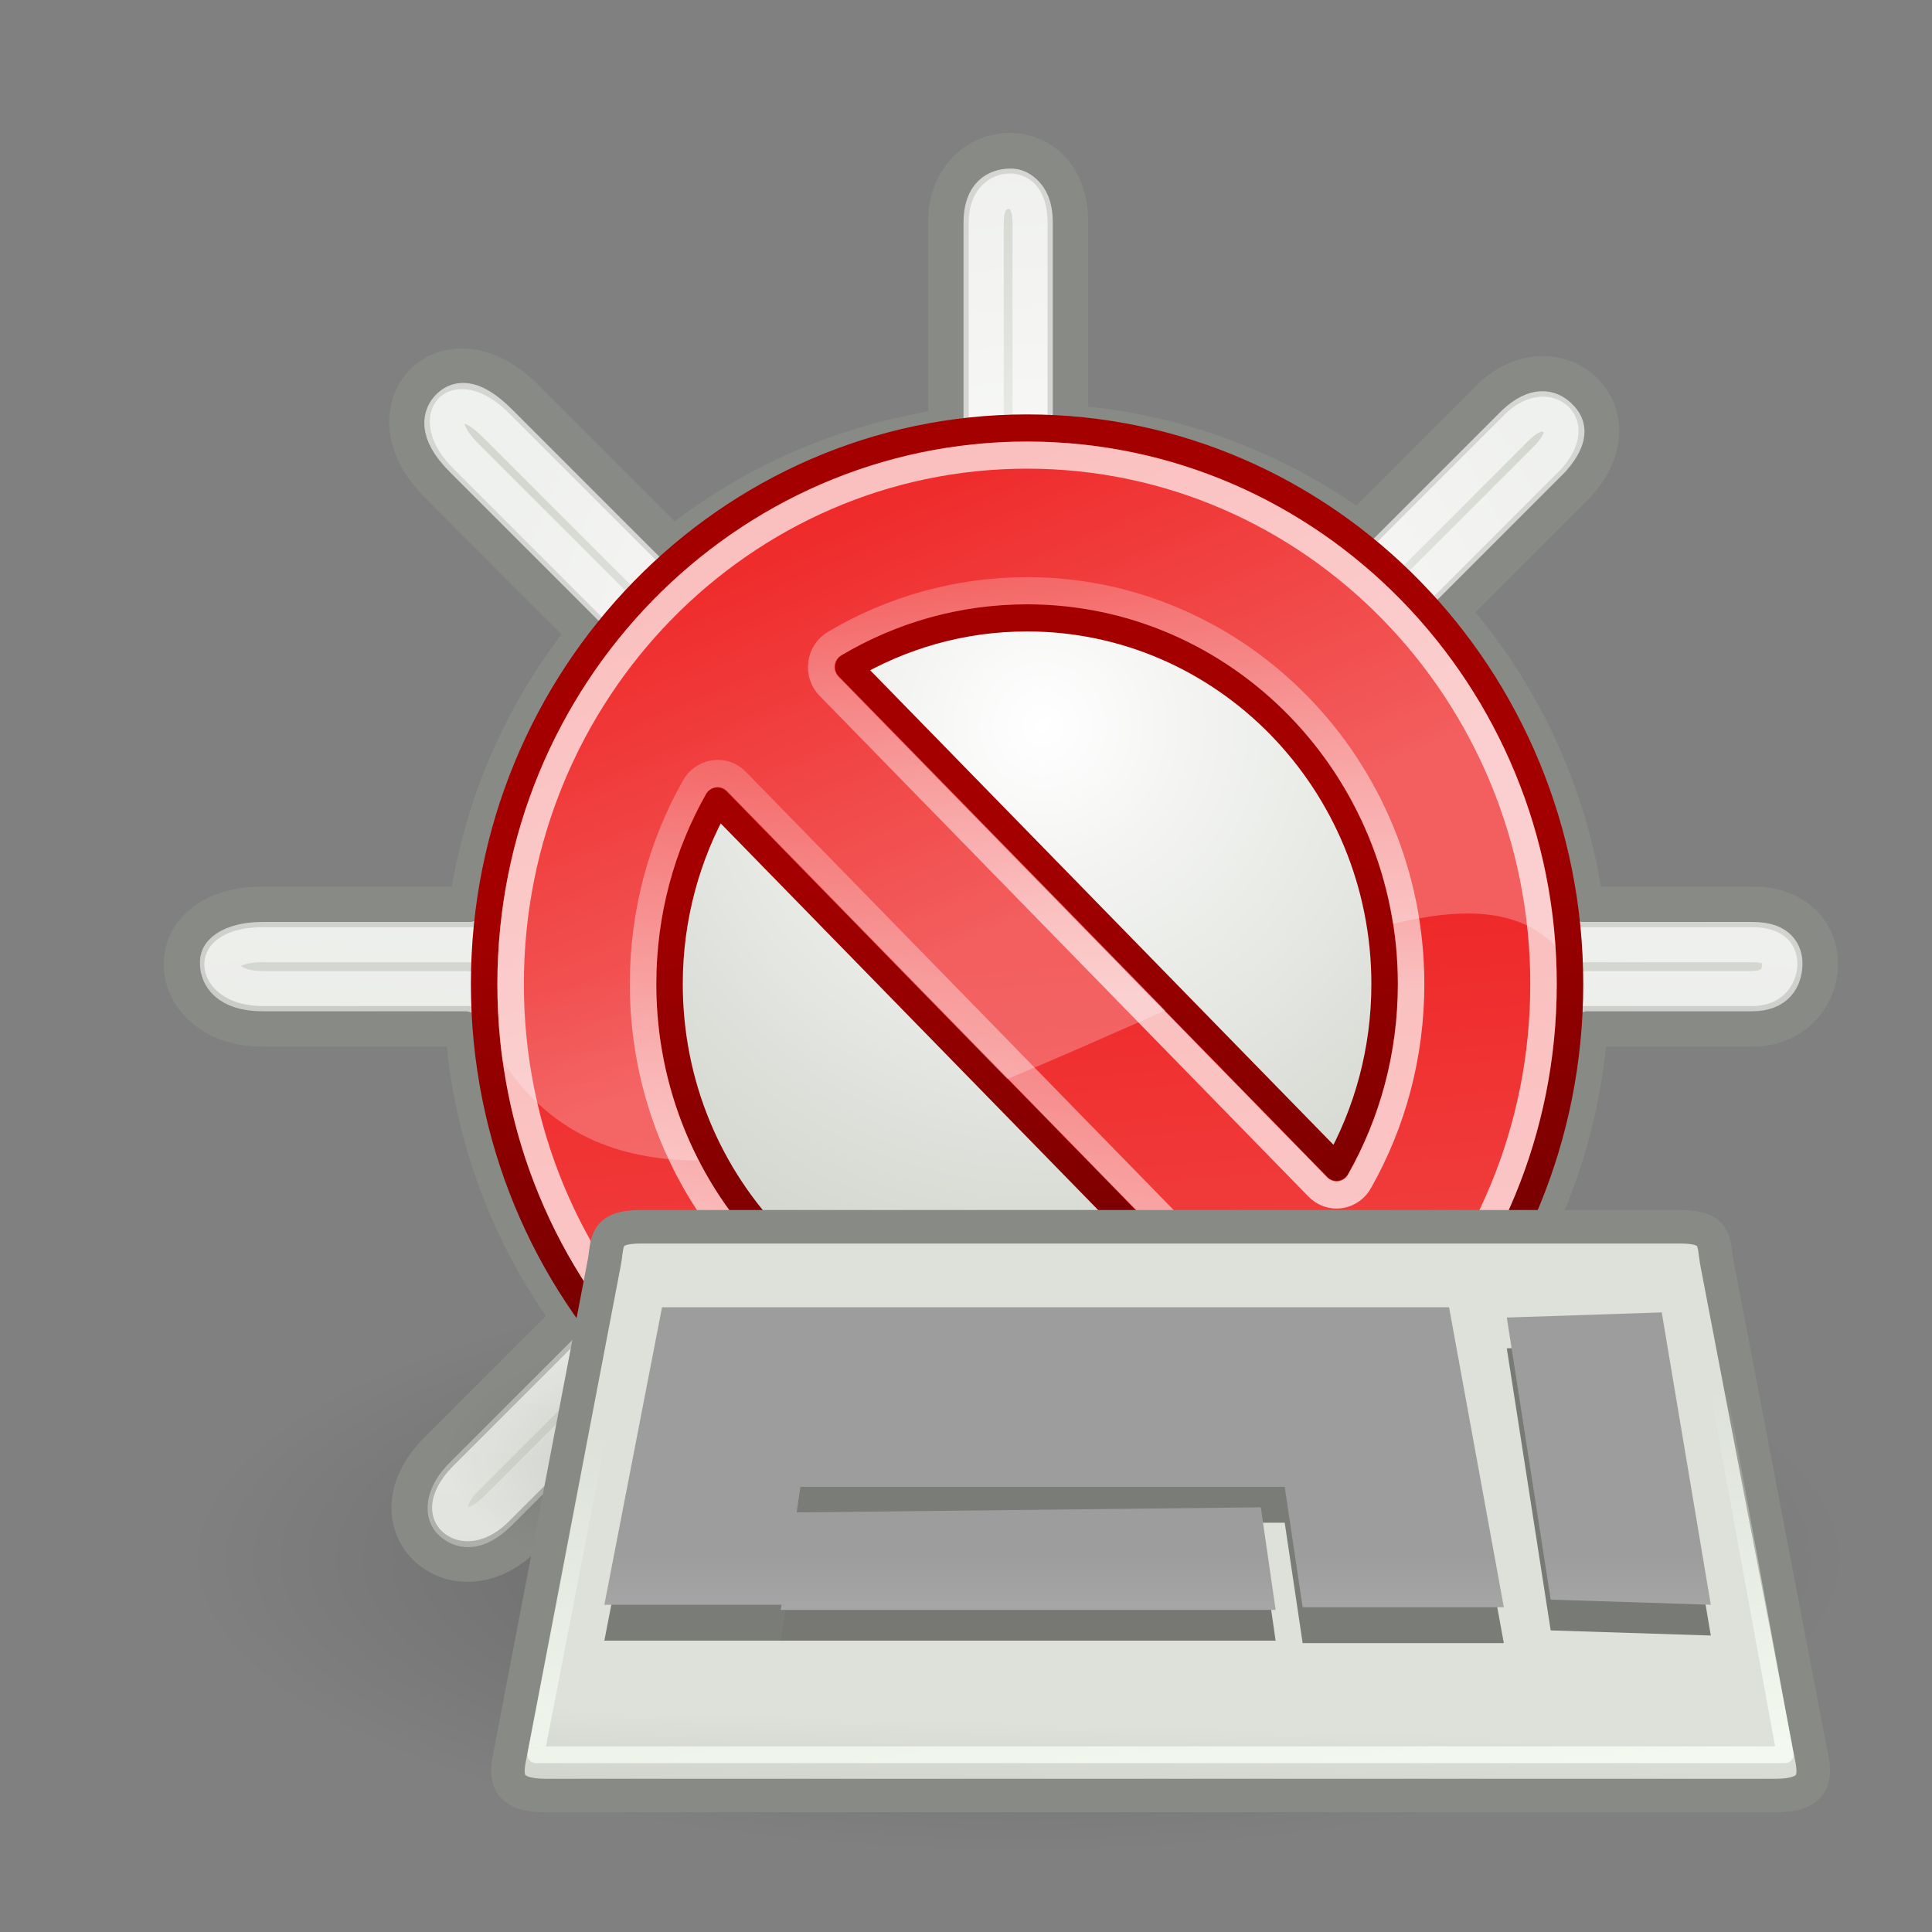 <?xml version="1.0" encoding="UTF-8" standalone="no"?>
<!-- Created with Inkscape (http://www.inkscape.org/) -->
<svg
   xmlns:svg="http://www.w3.org/2000/svg"
   xmlns="http://www.w3.org/2000/svg"
   xmlns:xlink="http://www.w3.org/1999/xlink"
   version="1.0"
   width="48"
   height="48"
   id="svg11300">
  <rect width="100%" height="100%" fill="#808080" stroke="none"/>
  <defs
     id="defs3">
    <linearGradient
       id="linearGradient2891">
      <stop
         style="stop-color:#000000;stop-opacity:1"
         offset="0"
         id="stop2893" />
      <stop
         style="stop-color:#000000;stop-opacity:0"
         offset="1"
         id="stop2895" />
    </linearGradient>
    <linearGradient
       id="linearGradient2986">
      <stop
         style="stop-color:#a40000;stop-opacity:1"
         offset="0"
         id="stop2988" />
      <stop
         style="stop-color:#690000;stop-opacity:1"
         offset="1"
         id="stop2990" />
    </linearGradient>
    <linearGradient
       id="linearGradient2788">
      <stop
         style="stop-color:#f67f7f;stop-opacity:1"
         offset="0"
         id="stop2790" />
      <stop
         style="stop-color:#ef2929;stop-opacity:1"
         offset="1"
         id="stop2792" />
    </linearGradient>
    <linearGradient
       id="linearGradient2921">
      <stop
         style="stop-color:#ffffff;stop-opacity:1"
         offset="0"
         id="stop2923" />
      <stop
         style="stop-color:#ffffff;stop-opacity:0"
         offset="1"
         id="stop2925" />
    </linearGradient>
    <linearGradient
       id="linearGradient2862">
      <stop
         style="stop-color:#ffffff;stop-opacity:1"
         offset="0"
         id="stop2864" />
      <stop
         style="stop-color:#ffffff;stop-opacity:0"
         offset="1"
         id="stop2866" />
    </linearGradient>
    <linearGradient
       id="linearGradient2854">
      <stop
         style="stop-color:#ffffff;stop-opacity:1"
         offset="0"
         id="stop2856" />
      <stop
         style="stop-color:#ffffff;stop-opacity:0"
         offset="1"
         id="stop2858" />
    </linearGradient>
    <linearGradient
       id="linearGradient5170">
      <stop
         style="stop-color:#000000;stop-opacity:1"
         offset="0"
         id="stop5172" />
      <stop
         style="stop-color:#000000;stop-opacity:0"
         offset="1"
         id="stop5174" />
    </linearGradient>
    <linearGradient
       id="linearGradient5160">
      <stop
         style="stop-color:#ffffff;stop-opacity:1"
         offset="0"
         id="stop5162" />
      <stop
         style="stop-color:#d3d7cf;stop-opacity:1"
         offset="1"
         id="stop5164" />
    </linearGradient>
    <linearGradient
       id="linearGradient5152">
      <stop
         style="stop-color:#ffffff;stop-opacity:1"
         offset="0"
         id="stop5154" />
      <stop
         style="stop-color:#ffffff;stop-opacity:0"
         offset="1"
         id="stop5156" />
    </linearGradient>
    <linearGradient
       x1="23.281"
       y1="21.406"
       x2="21.781"
       y2="55.906"
       id="linearGradient5158"
       xlink:href="#linearGradient5152"
       gradientUnits="userSpaceOnUse" />
    <radialGradient
       cx="25.906"
       cy="18.031"
       r="19.005"
       fx="25.906"
       fy="18.031"
       id="radialGradient5166"
       xlink:href="#linearGradient5160"
       gradientUnits="userSpaceOnUse"
       gradientTransform="matrix(0.737,0,0,0.737,6.813,4.742)" />
    <radialGradient
       cx="25.312"
       cy="40.75"
       r="18.062"
       fx="25.312"
       fy="40.75"
       id="radialGradient5176"
       xlink:href="#linearGradient5170"
       gradientUnits="userSpaceOnUse"
       gradientTransform="matrix(1,0,0,0.353,0,26.368)" />
    <linearGradient
       id="linearGradient2635">
      <stop
         style="stop-color:#f9fff5;stop-opacity:1"
         offset="0"
         id="stop2637" />
      <stop
         style="stop-color:#f9fff5;stop-opacity:0"
         offset="1"
         id="stop2639" />
    </linearGradient>
    <linearGradient
       id="linearGradient2752">
      <stop
         style="stop-color:#9d9d9d;stop-opacity:1"
         offset="0"
         id="stop2754" />
      <stop
         style="stop-color:#b9b9b9;stop-opacity:1"
         offset="1"
         id="stop2756" />
    </linearGradient>
    <linearGradient
       id="linearGradient2245">
      <stop
         style="stop-color:#dde1d9;stop-opacity:1"
         offset="0"
         id="stop2247" />
      <stop
         style="stop-color:#cacdc6;stop-opacity:1"
         offset="1"
         id="stop2249" />
    </linearGradient>
    <linearGradient
       x1="13.629"
       y1="101.285"
       x2="8.649"
       y2="74.098"
       id="linearGradient2531"
       xlink:href="#linearGradient2635"
       gradientUnits="userSpaceOnUse"
       gradientTransform="matrix(2.144,0,0,0.481,67.287,-2.404)" />
    <linearGradient
       x1="8.113"
       y1="88.509"
       x2="8.113"
       y2="100.2"
       id="linearGradient2534"
       xlink:href="#linearGradient2752"
       gradientUnits="userSpaceOnUse"
       gradientTransform="matrix(2.31,0,0,0.433,66.287,-0.978)" />
    <linearGradient
       x1="8.113"
       y1="88.509"
       x2="8.113"
       y2="100.2"
       id="linearGradient2537"
       xlink:href="#linearGradient2752"
       gradientUnits="userSpaceOnUse"
       gradientTransform="matrix(2.247,0,0,0.433,67.235,-0.978)" />
    <linearGradient
       x1="8.113"
       y1="88.509"
       x2="8.113"
       y2="100.2"
       id="linearGradient2540"
       xlink:href="#linearGradient2752"
       gradientUnits="userSpaceOnUse"
       gradientTransform="matrix(2.013,0,0,0.433,70.777,-0.978)" />
    <linearGradient
       x1="18.317"
       y1="48.643"
       x2="18.177"
       y2="52.536"
       id="linearGradient2546"
       xlink:href="#linearGradient2245"
       gradientUnits="userSpaceOnUse"
       gradientTransform="matrix(1.13,0,0,0.899,66.287,-1.423)" />
    <radialGradient
       cx="11"
       cy="19"
       r="10.5"
       fx="11"
       fy="19"
       id="radialGradient9846"
       xlink:href="#linearGradient2891"
       gradientUnits="userSpaceOnUse"
       gradientTransform="matrix(1,0,0,0.238,0,14.476)" />
    <linearGradient
       x1="27.763"
       y1="71.519"
       x2="24"
       y2="21.605"
       id="linearGradient9848"
       xlink:href="#linearGradient2788"
       gradientUnits="userSpaceOnUse"
       gradientTransform="translate(28.856,-27.058)" />
    <linearGradient
       x1="41.185"
       y1="16.25"
       x2="43.332"
       y2="37.5"
       id="linearGradient9850"
       xlink:href="#linearGradient2986"
       gradientUnits="userSpaceOnUse"
       gradientTransform="translate(28.856,-27.058)" />
    <linearGradient
       x1="23.276"
       y1="21.038"
       x2="16.775"
       y2="5.256"
       id="linearGradient9852"
       xlink:href="#linearGradient2921"
       gradientUnits="userSpaceOnUse"
       gradientTransform="translate(28.856,-27.058)" />
    <linearGradient
       x1="14"
       y1="34"
       x2="20.637"
       y2="8.25"
       id="linearGradient9854"
       xlink:href="#linearGradient2862"
       gradientUnits="userSpaceOnUse"
       gradientTransform="translate(28.856,-27.058)" />
    <linearGradient
       x1="27.625"
       y1="23.25"
       x2="27.363"
       y2="0.5"
       id="linearGradient9856"
       xlink:href="#linearGradient2854"
       gradientUnits="userSpaceOnUse"
       gradientTransform="translate(28.856,-27.058)" />
  </defs>
  <g
     id="layer1">
    <path
       d="M 43.375 40.75 A 18.062 6.375 0 1 1  7.25,40.75 A 18.062 6.375 0 1 1  43.375 40.75 z"
       transform="matrix(1.138,0,0,1.138,-3.503,-7.64)"
       style="opacity:0.236;color:#000000;fill:url(#radialGradient5176);fill-opacity:1;fill-rule:evenodd;stroke:none;stroke-width:1;stroke-linecap:butt;stroke-linejoin:miter;marker:none;marker-start:none;marker-mid:none;marker-end:none;stroke-miterlimit:4;stroke-dasharray:none;stroke-dashoffset:0;stroke-opacity:1;visibility:visible;display:inline;overflow:visible"
       id="path5168" />
    <path
       d="M 23.562,5.531 L 23.562,10.656 C 20.994,11.014 18.646,12.074 16.719,13.625 L 13,9.906 C 11.095,8.001 9.046,10.14 10.906,12 L 14.625,15.719 C 13.067,17.637 12.021,19.97 11.656,22.531 L 6.531,22.531 C 3.786,22.531 4.055,25.5 6.531,25.5 L 11.562,25.5 C 11.756,28.206 12.704,30.684 14.219,32.75 L 10.906,36.062 C 9.094,37.875 11.318,39.838 13,38.156 L 16.188,34.969 C 18.205,36.766 20.756,37.957 23.562,38.344 L 23.562,42.531 C 23.562,45.184 26.531,45.189 26.531,42.531 L 26.531,38.469 C 29.46,38.256 32.128,37.117 34.281,35.375 L 37.062,38.156 C 38.565,39.836 40.924,37.742 39.156,36.062 L 36.375,33.281 C 38.125,31.116 39.229,28.443 39.438,25.5 L 43.531,25.5 C 45.566,25.5 45.836,22.531 43.531,22.531 L 39.344,22.531 C 38.952,19.736 37.759,17.198 35.969,15.188 L 39.156,12 C 40.747,10.232 38.653,8.404 37.062,9.906 L 33.75,13.219 C 31.691,11.709 29.225,10.761 26.531,10.562 L 26.531,5.531 C 26.531,3.143 23.562,3.322 23.562,5.531 z "
       style="opacity:1;color:#000000;fill:url(#radialGradient5166);fill-opacity:1;fill-rule:evenodd;stroke:#888a85;stroke-width:1.01;stroke-linecap:butt;stroke-linejoin:miter;marker:none;marker-start:none;marker-mid:none;marker-end:none;stroke-miterlimit:4;stroke-dasharray:none;stroke-dashoffset:0;stroke-opacity:1;visibility:visible;display:inline;overflow:visible"
       id="path4263" />
    <path
       d="M 25.094,4.688 C 24.803,4.696 24.438,4.831 24.438,5.531 L 24.438,10.656 C 24.438,11.093 24.119,11.465 23.688,11.531 C 21.282,11.866 19.089,12.858 17.281,14.312 C 16.928,14.601 16.414,14.574 16.094,14.25 L 12.375,10.531 C 11.651,9.808 11.335,10.006 11.188,10.156 C 11.04,10.307 10.836,10.679 11.531,11.375 L 15.25,15.094 C 15.574,15.414 15.601,15.928 15.312,16.281 C 13.853,18.078 12.873,20.254 12.531,22.656 C 12.465,23.088 12.093,23.407 11.656,23.406 L 6.531,23.406 C 6.004,23.406 5.722,23.545 5.594,23.656 C 5.465,23.767 5.464,23.856 5.469,23.969 C 5.479,24.194 5.646,24.625 6.531,24.625 L 11.562,24.625 C 12.021,24.628 12.4,24.981 12.438,25.438 C 12.619,27.977 13.518,30.282 14.938,32.219 C 15.199,32.574 15.159,33.067 14.844,33.375 L 11.531,36.688 C 11.198,37.02 11.133,37.279 11.125,37.438 C 11.117,37.596 11.159,37.696 11.25,37.781 C 11.432,37.952 11.794,38.113 12.375,37.531 L 15.562,34.344 C 15.895,34.01 16.432,33.996 16.781,34.312 C 18.667,35.992 21.052,37.105 23.688,37.469 C 24.119,37.535 24.438,37.907 24.438,38.344 L 24.438,42.531 C 24.438,43.528 24.847,43.625 25.062,43.625 C 25.278,43.625 25.656,43.531 25.656,42.531 L 25.656,38.469 C 25.659,38.011 26.012,37.631 26.469,37.594 C 29.209,37.394 31.696,36.324 33.719,34.688 C 34.072,34.399 34.586,34.426 34.906,34.75 L 37.688,37.531 C 37.698,37.541 37.709,37.552 37.719,37.562 C 38.195,38.095 38.491,37.933 38.719,37.719 C 38.832,37.612 38.908,37.489 38.906,37.344 C 38.905,37.198 38.867,37.008 38.562,36.719 C 38.552,36.709 38.541,36.698 38.531,36.688 L 35.75,33.906 C 35.426,33.586 35.399,33.072 35.688,32.719 C 37.328,30.689 38.367,28.199 38.562,25.438 C 38.6,24.981 38.979,24.628 39.438,24.625 L 43.531,24.625 C 44.119,24.625 44.267,24.282 44.281,23.969 C 44.288,23.812 44.242,23.683 44.156,23.594 C 44.07,23.504 43.918,23.406 43.531,23.406 L 39.344,23.406 C 38.907,23.407 38.535,23.088 38.469,22.656 C 38.101,20.033 36.987,17.661 35.312,15.781 C 34.996,15.432 35.01,14.895 35.344,14.562 L 38.5,11.406 C 38.515,11.389 38.517,11.391 38.531,11.375 C 39.042,10.784 38.864,10.54 38.688,10.375 C 38.506,10.205 38.181,10.067 37.656,10.562 L 34.375,13.844 C 34.067,14.159 33.574,14.199 33.219,13.938 C 31.289,12.523 28.996,11.624 26.469,11.438 C 26.012,11.4 25.659,11.021 25.656,10.562 L 25.656,5.531 C 25.656,5.113 25.533,4.942 25.438,4.844 C 25.342,4.746 25.239,4.683 25.094,4.688 z "
       style="opacity:0.646;color:#000000;fill:none;fill-opacity:1;fill-rule:evenodd;stroke:url(#linearGradient5158);stroke-width:1;stroke-linecap:butt;stroke-linejoin:miter;marker:none;marker-start:none;marker-mid:none;marker-end:none;stroke-miterlimit:4;stroke-dasharray:none;stroke-dashoffset:0;stroke-opacity:1;visibility:visible;display:inline;overflow:visible"
       id="path5150" />
    <g
       transform="translate(66.287,-2.978)"
       id="layer2" />
    <g
       transform="matrix(0.658,0,0,0.674,-9.262,27.185)"
       id="g9838">
      <path
         d="M 21.5 19 A 10.5 2.5 0 1 1  0.5,19 A 10.5 2.5 0 1 1  21.5 19 z"
         transform="matrix(2.095,0,0,2.6,29.809,-35.958)"
         style="opacity:0.3;fill:url(#radialGradient9846);fill-opacity:1;stroke:none;stroke-width:1;stroke-linecap:round;stroke-linejoin:round;stroke-miterlimit:4;stroke-dasharray:none;stroke-dashoffset:0;stroke-opacity:1"
         id="path2894" />
      <path
         d="M 52.856,-24.558 C 41.54,-24.558 32.356,-15.374 32.356,-4.058 C 32.356,7.258 41.54,16.442 52.856,16.442 C 64.172,16.442 73.356,7.258 73.356,-4.058 C 73.356,-15.374 64.172,-24.558 52.856,-24.558 z M 52.856,-17.558 C 60.308,-17.558 66.356,-11.51 66.356,-4.058 C 66.356,-1.598 65.695,0.705 64.544,2.692 L 46.106,-15.746 C 48.093,-16.897 50.396,-17.558 52.856,-17.558 z M 41.169,-10.808 L 59.606,7.629 C 57.619,8.781 55.316,9.442 52.856,9.442 C 45.404,9.442 39.356,3.394 39.356,-4.058 C 39.356,-6.518 40.018,-8.821 41.169,-10.808 z "
         style="opacity:1;fill:url(#linearGradient9848);fill-opacity:1;stroke:url(#linearGradient9850);stroke-width:1;stroke-linecap:square;stroke-linejoin:round;stroke-miterlimit:4;stroke-dasharray:none;stroke-dashoffset:0;stroke-opacity:1"
         id="path1937" />
      <path
         d="M 52.856,-24.058 C 41.809,-24.058 32.856,-15.105 32.856,-4.058 C 32.856,-3.098 32.913,-2.169 33.044,-1.246 C 34.83,1.448 37.425,2.442 40.45,2.442 C 39.425,0.496 38.856,-1.71 38.856,-4.058 C 38.856,-6.607 39.538,-8.998 40.731,-11.058 C 40.809,-11.197 40.948,-11.289 41.106,-11.308 C 41.258,-11.321 41.408,-11.264 41.512,-11.152 L 52.106,-0.558 C 54.132,-1.381 56.112,-2.239 58.075,-3.089 L 45.762,-15.402 C 45.653,-15.51 45.588,-15.655 45.606,-15.808 C 45.625,-15.961 45.724,-16.104 45.856,-16.183 C 47.916,-17.376 50.307,-18.058 52.856,-18.058 C 59.821,-18.058 65.6,-12.944 66.669,-6.277 C 69.324,-6.912 71.459,-6.834 72.794,-5.464 C 72.069,-15.852 63.428,-24.058 52.856,-24.058 z "
         style="opacity:0.25;fill:url(#linearGradient9852);fill-opacity:1;stroke:none;stroke-width:1;stroke-linecap:square;stroke-linejoin:round;stroke-miterlimit:4;stroke-dasharray:none;stroke-dashoffset:0;stroke-opacity:1"
         id="path2912" />
      <path
         d="M 52.856,-23.558 C 42.092,-23.558 33.356,-14.822 33.356,-4.058 C 33.356,6.706 42.092,15.442 52.856,15.442 C 63.62,15.442 72.356,6.706 72.356,-4.058 C 72.356,-14.822 63.62,-23.558 52.856,-23.558 z "
         style="opacity:0.7;fill:none;fill-opacity:1;stroke:#ffffff;stroke-width:1;stroke-linecap:square;stroke-linejoin:round;stroke-miterlimit:4;stroke-dasharray:none;stroke-dashoffset:0;stroke-opacity:1"
         id="path2841" />
      <path
         d="M 41.012,-11.808 C 41.333,-11.863 41.659,-11.758 41.887,-11.527 L 60.325,6.911 C 60.554,7.131 60.664,7.448 60.621,7.763 C 60.578,8.078 60.386,8.354 60.106,8.504 C 57.974,9.74 55.495,10.442 52.856,10.442 C 44.866,10.442 38.356,3.932 38.356,-4.058 C 38.356,-6.697 39.058,-9.176 40.294,-11.308 C 40.443,-11.577 40.709,-11.761 41.012,-11.808 L 41.012,-11.808 z "
         style="opacity:0.7;fill:none;fill-opacity:1;stroke:url(#linearGradient9854);stroke-width:1;stroke-linecap:square;stroke-linejoin:round;stroke-miterlimit:4;stroke-dashoffset:0;stroke-opacity:1"
         id="path2847" />
      <path
         d="M 52.856,-18.558 C 60.847,-18.558 67.356,-12.049 67.356,-4.058 C 67.356,-1.42 66.654,1.059 65.419,3.192 C 65.268,3.472 64.993,3.663 64.677,3.707 C 64.362,3.75 64.046,3.64 63.825,3.411 L 45.387,-15.027 C 45.158,-15.247 45.048,-15.564 45.092,-15.879 C 45.135,-16.195 45.326,-16.47 45.606,-16.621 C 47.739,-17.856 50.218,-18.558 52.856,-18.558 z "
         style="opacity:0.7;fill:none;fill-opacity:1;stroke:url(#linearGradient9856);stroke-width:1;stroke-linecap:square;stroke-linejoin:round;stroke-miterlimit:4;stroke-dashoffset:0;stroke-opacity:1"
         id="path2850" />
    </g>
    <g
       transform="matrix(0.833,0,0,0.833,-46.866,7.53)"
       id="g2570">
      <path
         d="M 75.375,27.549 L 106.378,27.549 C 107.497,27.549 107.355,28.026 107.47,28.626 L 110.305,43.437 C 110.419,44.037 110.332,44.514 109.212,44.514 L 72.541,44.514 C 71.421,44.514 71.334,44.037 71.448,43.437 L 74.283,28.626 C 74.398,28.026 74.256,27.549 75.375,27.549 z "
         style="color:#000000;fill:url(#linearGradient2546);fill-opacity:1;fill-rule:evenodd;stroke:#888a85;stroke-width:1;stroke-linecap:butt;stroke-linejoin:miter;marker:none;marker-start:none;marker-mid:none;marker-end:none;stroke-miterlimit:4;stroke-dasharray:none;stroke-dashoffset:0;stroke-opacity:1;visibility:visible;display:inline;overflow:visible"
         id="path2409" />
      <path
         d="M 76.007,31.022 L 74.287,39.894 L 79.618,39.894 L 80.134,36.376 L 94.579,36.376 L 95.114,39.967 L 101.114,39.967 L 99.481,31.022 L 76.007,31.022 z "
         style="fill:#7a7d77;fill-opacity:1;fill-rule:evenodd;stroke:none;stroke-width:0.25pt;stroke-linecap:butt;stroke-linejoin:miter;stroke-opacity:1"
         id="path2611" />
      <path
         d="M 79.989,36.987 L 79.547,39.894 L 94.308,39.894 L 93.866,36.834 L 79.989,36.987 z "
         style="fill:#777874;fill-opacity:1;fill-rule:evenodd;stroke:none;stroke-width:0.25pt;stroke-linecap:butt;stroke-linejoin:miter;stroke-opacity:1"
         id="path2613" />
      <path
         d="M 105.824,31.022 L 107.287,39.741 L 102.512,39.588 L 101.203,31.175 L 105.824,31.022 z "
         style="color:#000000;fill:#777a75;fill-opacity:1;fill-rule:evenodd;stroke:none;stroke-width:0.25pt;stroke-linecap:butt;stroke-linejoin:miter;marker:none;marker-start:none;marker-mid:none;marker-end:none;stroke-miterlimit:4;stroke-dashoffset:0;stroke-opacity:1;visibility:visible;display:inline;overflow:visible"
         id="path2619" />
      <path
         d="M 105.824,30.104 L 107.287,38.823 L 102.512,38.67 L 101.203,30.257 L 105.824,30.104 z "
         style="color:#000000;fill:url(#linearGradient2540);fill-opacity:1;fill-rule:evenodd;stroke:none;stroke-width:0.25pt;stroke-linecap:butt;stroke-linejoin:miter;marker:none;marker-start:none;marker-mid:none;marker-end:none;stroke-miterlimit:4;stroke-dasharray:none;stroke-dashoffset:0;stroke-opacity:1;visibility:visible;display:inline;overflow:visible"
         id="path2615" />
      <path
         d="M 76.007,29.951 L 74.287,38.823 L 79.618,38.823 L 80.134,35.305 L 94.579,35.305 L 95.114,38.896 L 101.114,38.896 L 99.481,29.951 L 76.007,29.951 z "
         style="fill:url(#linearGradient2537);fill-opacity:1;fill-rule:evenodd;stroke:none;stroke-width:0.25pt;stroke-linecap:butt;stroke-linejoin:miter;stroke-opacity:1"
         id="path2617" />
      <path
         d="M 79.989,36.07 L 79.547,38.976 L 94.308,38.976 L 93.866,35.917 L 79.989,36.07 z "
         style="color:#000000;fill:url(#linearGradient2534);fill-opacity:1;fill-rule:evenodd;stroke:none;stroke-width:0.25pt;stroke-linecap:butt;stroke-linejoin:miter;marker:none;marker-start:none;marker-mid:none;marker-end:none;stroke-miterlimit:4;stroke-dasharray:none;stroke-dashoffset:0;stroke-opacity:1;visibility:visible;display:inline;overflow:visible"
         id="path2621" />
      <path
         d="M 75.041,28.865 L 106.867,28.865 L 109.504,43.296 L 72.243,43.296 L 75.041,28.865 z "
         style="color:#000000;fill:none;fill-opacity:1;fill-rule:evenodd;stroke:url(#linearGradient2531);stroke-width:0.5;stroke-linecap:butt;stroke-linejoin:round;marker:none;marker-start:none;marker-mid:none;marker-end:none;stroke-miterlimit:4;stroke-dashoffset:0;stroke-opacity:1;visibility:visible;display:inline;overflow:visible"
         id="path2631" />
    </g>
  </g>
</svg>
